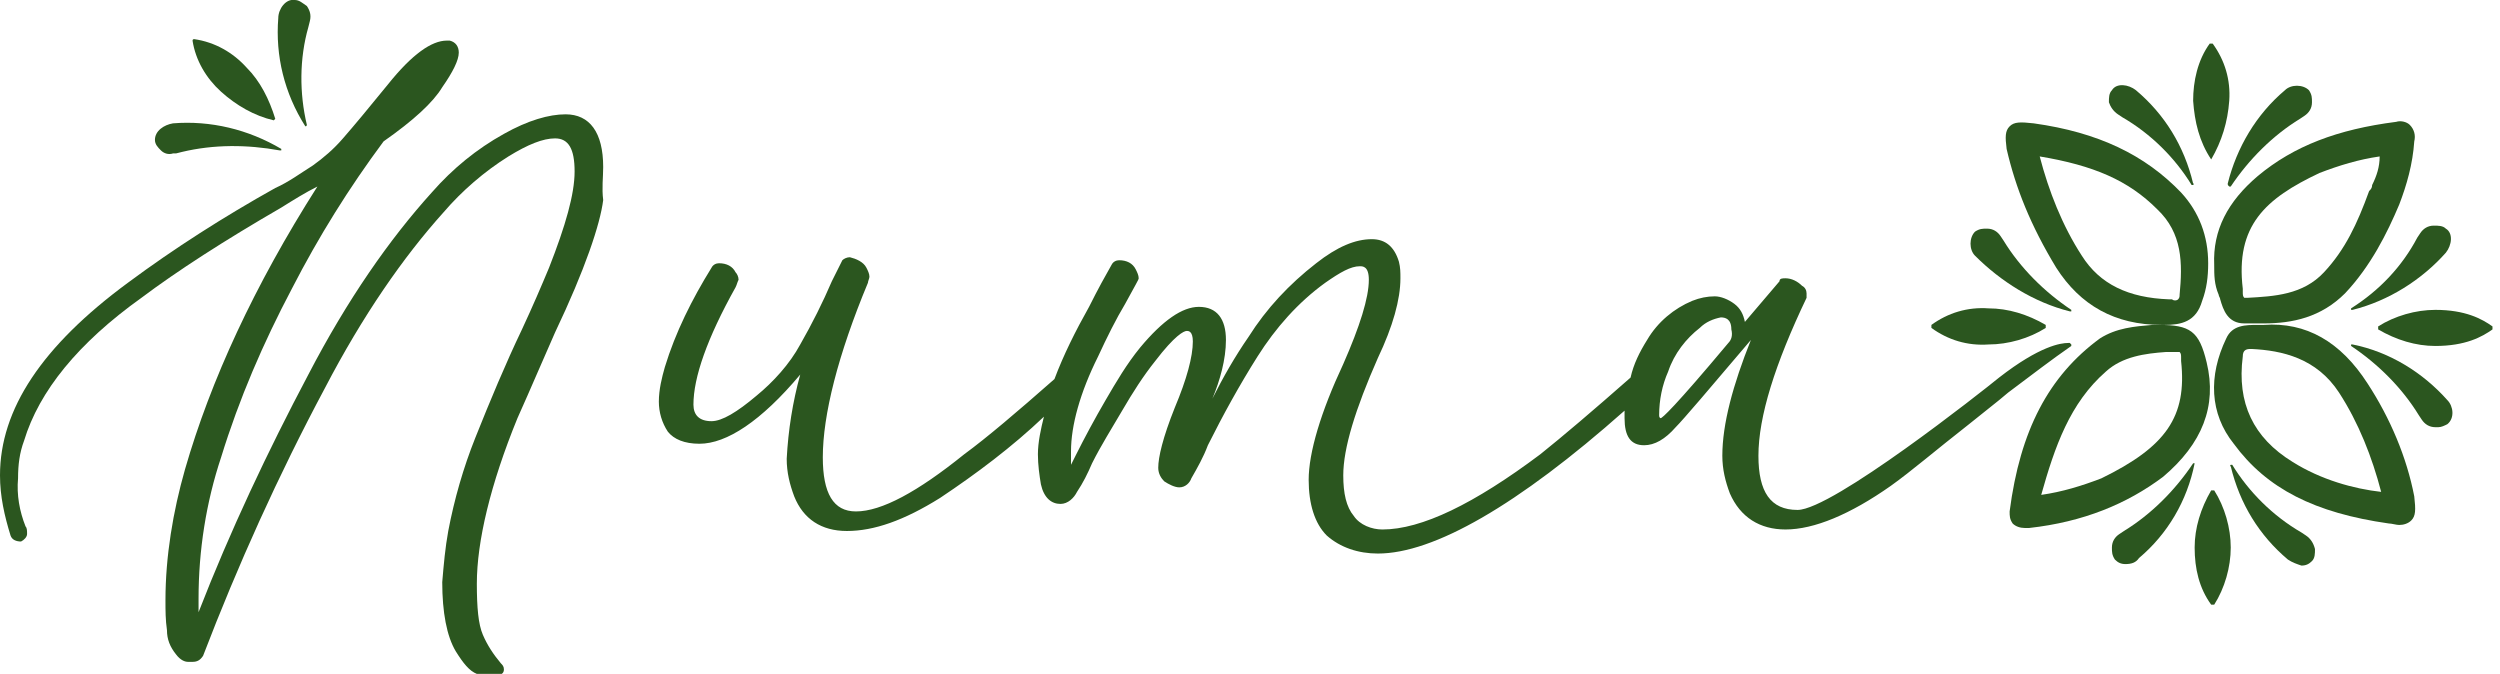 <?xml version="1.0" encoding="utf-8"?>
<!-- Generator: Adobe Illustrator 25.2.0, SVG Export Plug-In . SVG Version: 6.00 Build 0)  -->
<svg version="1.1" id="Camada_1" xmlns="http://www.w3.org/2000/svg" xmlns:xlink="http://www.w3.org/1999/xlink" x="0px" y="0px"
	 viewBox="0 0 166.2 44.8" style="enable-background:new 0 0 166.2 44.8;" xml:space="preserve">
<style type="text/css">
	.st0{fill:#2B561F;}
</style>
<path class="st0" d="M40.1,11.1c0-2.3-0.9-3.5-2.5-3.5c-1.1,0-2.5,0.4-4.1,1.3c-1.8,1-3.4,2.3-4.8,3.9c-2.8,3.1-5.6,7.1-8.2,12.1
	c-2.7,5.1-5.2,10.4-7.3,15.8c0-0.3,0-0.6,0-0.9c0-3.2,0.5-6.4,1.5-9.4c1.2-3.9,2.8-7.6,4.7-11.2c1.8-3.5,3.8-6.7,6.1-9.8
	c2-1.4,3.3-2.6,3.9-3.6c0.7-1,1.1-1.8,1.1-2.3c0-0.4-0.2-0.7-0.6-0.8c0,0-0.1,0-0.2,0c-1,0-2.3,0.9-3.9,2.9c-1.3,1.6-2.3,2.8-3,3.6
	c-0.6,0.7-1.3,1.3-2,1.8c-0.8,0.5-1.6,1.1-2.5,1.5c-3.4,1.9-6.7,4-9.8,6.3C2.8,23,0,27.2,0,31.6c0,1.4,0.3,2.7,0.7,4
	C0.8,35.9,1.1,36,1.4,36c0.2-0.1,0.4-0.3,0.4-0.5s0-0.4-0.1-0.5c-0.4-1-0.6-2.1-0.5-3.2c0-0.9,0.1-1.7,0.4-2.5
	c1-3.3,3.6-6.5,7.8-9.5c2.4-1.8,5.5-3.8,9.3-6c0.8-0.5,1.6-1,2.4-1.4C16.9,19,14,25.3,12.3,31.2C11.5,34,11,37,11,39.9
	c0,0.7,0,1.3,0.1,2c0,0.6,0.2,1.1,0.6,1.6c0.3,0.4,0.6,0.5,0.8,0.5h0.1h0.2c0.3,0,0.5-0.1,0.7-0.4c2.3-6,5-12,8.1-17.8
	c2.5-4.8,5.2-8.7,7.9-11.7c1.2-1.4,2.7-2.7,4.3-3.7c1.3-0.8,2.3-1.2,3.1-1.2c0.9,0,1.3,0.7,1.3,2.2s-0.6,3.6-1.7,6.4
	c-0.5,1.2-1.1,2.6-1.8,4.1c-1.1,2.3-2.1,4.7-3.1,7.2c-0.8,2-1.4,4.1-1.8,6.2c-0.2,1.1-0.3,2.2-0.4,3.4c0,2,0.3,3.6,0.9,4.6
	c0.5,0.8,0.9,1.3,1.4,1.5c0.3,0.2,0.6,0.2,1,0.3c0.2,0,0.4,0,0.5-0.2c0.2-0.1,0.3-0.2,0.3-0.4s-0.1-0.3-0.2-0.4
	c-0.5-0.6-0.9-1.2-1.2-1.9s-0.4-1.8-0.4-3.4c0-2.8,0.9-6.6,2.7-11c0.9-2,1.7-3.9,2.5-5.7c2-4.2,3-7.2,3.2-8.8
	C40,12.5,40.1,11.8,40.1,11.1z"/>
<path class="st0" d="M136.7,17.8c1.6,2.5,3.9,3.8,7,3.8h0.2c1.1,0,2.1-0.2,2.5-1.6c0.3-0.8,0.4-1.6,0.4-2.5c0-1.8-0.6-3.4-1.8-4.7
	c-2.4-2.5-5.5-4-9.8-4.6c-0.9-0.1-1.3-0.1-1.6,0.2s-0.3,0.7-0.2,1.5C134,12.5,135,15,136.7,17.8z M143.4,13.9
	c1.7,1.6,1.7,3.6,1.5,5.7c0,0.1,0,0.2-0.1,0.3c-0.1,0.1-0.3,0.1-0.4,0h-0.2c-2.7-0.1-4.6-1-5.8-2.9c-1.3-2-2.2-4.3-2.8-6.6
	C139.2,11,141.5,12,143.4,13.9L143.4,13.9z"/>
<path class="st0" d="M148.2,12.4L148.2,12.4c0.1,0,0.1,0,0.1,0c1.2-1.8,2.8-3.4,4.6-4.5l0.3-0.2c0.3-0.2,0.5-0.5,0.5-0.9
	c0-0.3,0-0.5-0.2-0.8c-0.4-0.4-1.2-0.4-1.6,0c-1.9,1.6-3.2,3.8-3.8,6.2C148.1,12.3,148.1,12.3,148.2,12.4z"/>
<path class="st0" d="M140.8,7.6l0.3,0.2c1.9,1.1,3.5,2.7,4.6,4.5c0,0,0,0,0.1,0l0,0c0,0,0.1-0.1,0-0.1c-0.6-2.5-1.9-4.6-3.8-6.2
	c-0.5-0.4-1.3-0.5-1.6,0c-0.2,0.2-0.2,0.5-0.2,0.8C140.3,7.1,140.5,7.4,140.8,7.6z"/>
<path class="st0" d="M147,10.6C147.1,10.6,147.1,10.6,147,10.6c0.7-1.2,1.1-2.5,1.2-3.9c0.1-1.4-0.3-2.7-1.1-3.8c0,0-0.1,0-0.2,0
	l0,0c-0.8,1.1-1.1,2.5-1.1,3.8C145.9,8.1,146.2,9.4,147,10.6L147,10.6z"/>
<path class="st0" d="M156.3,20.5v0.1c0,0,0,0,0.1,0l0,0c2.4-0.6,4.6-2,6.2-3.8c0.4-0.5,0.5-1.3,0-1.6c-0.2-0.2-0.5-0.2-0.8-0.2
	c-0.4,0-0.7,0.2-0.9,0.5l-0.2,0.3C159.7,17.7,158.2,19.3,156.3,20.5z"/>
<path class="st0" d="M10.7,10c0.2,0.2,0.5,0.3,0.8,0.2c0.1,0,0.2,0,0.2,0l0.4-0.1c2.1-0.5,4.3-0.5,6.5-0.1h0.1V9.9
	C16.5,8.6,14,8,11.5,8.2c-0.6,0.1-1.2,0.5-1.2,1.1C10.3,9.6,10.5,9.8,10.7,10z"/>
<path class="st0" d="M147.2,17.6c0,0.7,0,1.3,0.3,2c0,0.1,0.1,0.2,0.1,0.3c0.2,0.7,0.5,1.6,1.6,1.6c0.4,0,0.9,0,1.3,0
	c1.9,0,3.8-0.4,5.4-2c1.7-1.8,2.8-4,3.6-5.9c0.5-1.3,0.9-2.7,1-4.2c0.1-0.4,0-0.8-0.3-1.1c-0.2-0.2-0.6-0.3-0.9-0.2
	c-3.9,0.5-6.8,1.6-9.2,3.6C148.1,13.4,147.1,15.3,147.2,17.6z M154.2,11.5c1.3-0.5,2.6-0.9,4-1.1c0,0.7-0.2,1.3-0.5,1.9
	c0,0.2-0.1,0.3-0.2,0.4c-0.8,2.2-1.6,3.9-3,5.4s-3.3,1.6-5.1,1.7c-0.1,0-0.2,0-0.2,0c-0.1-0.1-0.1-0.2-0.1-0.4c0-0.1,0-0.2,0-0.2
	C148.6,15,150.6,13.2,154.2,11.5z"/>
<path class="st0" d="M18.2,8L18.2,8L18.2,8c0.1-0.1,0.1-0.1,0.1-0.1c-0.4-1.3-1-2.5-1.9-3.4c-0.9-1-2.1-1.7-3.5-1.9
	c0,0-0.1,0-0.1,0.1l0,0C13,4,13.7,5.2,14.7,6.1S16.9,7.7,18.2,8z"/>
<path class="st0" d="M20.3,8.4L20.3,8.4c0.1,0,0.1-0.1,0.1-0.1c-0.5-2.1-0.5-4.4,0.1-6.5l0.1-0.4c0.1-0.4,0-0.7-0.2-1
	C20.1,0.2,19.9,0,19.6,0c-0.6-0.1-1.1,0.6-1.1,1.2C18.3,3.7,18.9,6.2,20.3,8.4C20.2,8.4,20.3,8.4,20.3,8.4z"/>
<path class="st0" d="M132.2,22.9c1.3,0,2.7-0.4,3.8-1.1c0,0,0,0,0-0.1v-0.1c-1.2-0.7-2.5-1.1-3.8-1.1c-1.4-0.1-2.7,0.3-3.8,1.1
	c0,0,0,0,0,0.1s0,0.1,0,0.1C129.5,22.6,130.8,23,132.2,22.9z"/>
<path class="st0" d="M137.6,20.7L137.6,20.7c0.1,0,0.1,0,0.1,0v-0.1c-1.8-1.2-3.4-2.8-4.5-4.6l-0.2-0.3c-0.2-0.3-0.5-0.5-0.9-0.5
	c-0.3,0-0.5,0-0.8,0.2c-0.4,0.4-0.4,1.2,0,1.6C133,18.7,135.2,20.1,137.6,20.7z"/>
<path class="st0" d="M147,32.6c-0.7,1.2-1.1,2.5-1.1,3.8c0,1.4,0.3,2.7,1.1,3.8c0,0,0.1,0,0.2,0l0,0c0.7-1.1,1.1-2.5,1.1-3.8
	s-0.4-2.7-1.1-3.8C147.1,32.6,147.1,32.6,147,32.6L147,32.6z"/>
<path class="st0" d="M145.9,30.8h-0.1c-1.2,1.8-2.8,3.4-4.6,4.5l-0.3,0.2c-0.3,0.2-0.5,0.5-0.5,0.9c0,0.3,0,0.5,0.2,0.8
	c0.2,0.2,0.4,0.3,0.7,0.3c0.4,0,0.7-0.1,0.9-0.4C144.1,35.5,145.4,33.3,145.9,30.8C146,30.9,145.9,30.8,145.9,30.8z"/>
<path class="st0" d="M137.7,23v-0.1l-0.1-0.1h-0.1c-0.5,0-1.9,0.2-4.6,2.3l0,0c-1.1,0.9-11.1,8.8-13.4,8.8c-1.8,0-2.6-1.2-2.6-3.6
	c0-2.6,1.1-6.1,3.2-10.5c0-0.1,0-0.2,0-0.3c0-0.2-0.1-0.4-0.3-0.5c-0.3-0.3-0.7-0.5-1.1-0.5c-0.2,0-0.4,0-0.4,0.2l-2.3,2.7
	c-0.1-0.5-0.3-0.9-0.7-1.2c-0.4-0.3-0.9-0.5-1.3-0.5c-0.5,0-1,0.1-1.5,0.3c-1.2,0.5-2.3,1.4-3,2.6c-0.5,0.8-0.9,1.6-1.1,2.5
	c-2.5,2.2-4.5,3.9-6,5.1c-4.4,3.3-7.9,5-10.5,5c-0.7,0-1.5-0.3-1.9-0.9c-0.5-0.6-0.7-1.5-0.7-2.7c0-1.8,0.8-4.4,2.3-7.8
	c1-2.1,1.5-3.9,1.5-5.3c0-0.4,0-0.7-0.1-1.1c-0.3-1-0.9-1.5-1.8-1.5c-1.1,0-2.3,0.5-3.7,1.6c-1.8,1.4-3.3,3-4.5,4.9
	c-0.9,1.3-1.7,2.7-2.4,4.1c0.5-1.2,0.9-2.6,0.9-3.9c0-1.4-0.6-2.2-1.8-2.2c-1.1,0-2.4,0.9-3.9,2.7c-0.9,1.1-1.6,2.3-2.3,3.5
	s-1.4,2.5-2,3.7l-0.3,0.6c0-0.3,0-0.6,0-0.9c0-1.7,0.6-3.9,1.8-6.3c0.6-1.3,1.2-2.5,1.8-3.5c0.7-1.3,0.9-1.6,0.9-1.7
	c0-0.2-0.1-0.4-0.2-0.6c-0.2-0.4-0.6-0.6-1.1-0.6c-0.2,0-0.4,0.1-0.5,0.3c-0.4,0.7-0.9,1.6-1.5,2.8c-0.9,1.6-1.7,3.2-2.3,4.8
	c-2.5,2.2-4.5,3.9-6,5C61,32.7,58.6,34,56.9,34c-1.5,0-2.2-1.2-2.2-3.6c0-2.8,1-6.8,3-11.6c0-0.1,0.1-0.3,0.1-0.4
	c0-0.2-0.1-0.4-0.2-0.6c-0.2-0.4-0.7-0.6-1.1-0.7c-0.2,0-0.4,0.1-0.5,0.2l0,0l-0.7,1.4c-0.6,1.4-1.3,2.8-2.1,4.2
	c-0.7,1.3-1.8,2.5-2.9,3.4C49,27.4,48,28,47.3,28c-0.8,0-1.2-0.4-1.2-1.1c0-1.8,0.9-4.4,2.8-7.8c0.1-0.2,0.1-0.3,0.2-0.5
	c0-0.2-0.1-0.4-0.2-0.5c-0.2-0.4-0.6-0.6-1.1-0.6c-0.2,0-0.4,0.1-0.5,0.3c-1.3,2.1-2.4,4.3-3.1,6.6c-0.2,0.7-0.4,1.5-0.4,2.3
	c0,0.7,0.2,1.4,0.6,2c0.4,0.5,1.1,0.8,2.1,0.8c1.8,0,4.1-1.5,6.7-4.6c-0.5,1.8-0.8,3.7-0.9,5.6c0,0.9,0.2,1.7,0.5,2.5
	c0.6,1.5,1.8,2.3,3.5,2.3c1.8,0,3.8-0.7,6.2-2.2c2.4-1.6,4.8-3.4,6.9-5.4c-0.2,0.8-0.4,1.7-0.4,2.5c0,0.7,0.1,1.4,0.2,2
	c0.2,0.9,0.7,1.3,1.3,1.3c0.5,0,0.9-0.4,1.1-0.8c0.4-0.6,0.7-1.2,1-1.9c0.6-1.2,1.3-2.3,2-3.5S76,25,76.8,24c1.3-1.7,1.9-2,2.1-2
	c0.1,0,0.4,0,0.4,0.7c0,1-0.4,2.5-1.2,4.4c-0.8,2-1.1,3.3-1.1,4c0,0.4,0.2,0.7,0.4,0.9c0.3,0.2,0.7,0.4,1,0.4c0.4,0,0.7-0.3,0.8-0.6
	c0.4-0.7,0.8-1.4,1.1-2.2c1-2,2.1-4,3.3-5.9s2.7-3.6,4.5-4.9c1-0.7,1.7-1.1,2.3-1.1c0.2,0,0.6,0,0.6,0.9c0,1.2-0.6,3.1-1.7,5.6
	c-1.5,3.2-2.3,5.9-2.3,7.7c0,1.6,0.4,2.9,1.2,3.7c0.9,0.8,2.1,1.2,3.4,1.2c3.7,0,9.3-3.2,16.4-9.5c0,0.2,0,0.4,0,0.5
	c0,1.2,0.4,1.8,1.3,1.8c0.7,0,1.4-0.4,2.1-1.2c0.5-0.5,2.2-2.5,5-5.8c-1.2,3-1.9,5.6-1.9,7.7c0,0.9,0.2,1.7,0.5,2.5
	c0.7,1.6,2,2.4,3.7,2.4c1.9,0,4.3-1,7-2.9c1.4-1,2.9-2.3,5.2-4.1l2-1.6l0.6-0.5C135.1,24.9,136.4,23.9,137.7,23z M114.9,22.8
	c-3.6,4.3-4.4,5-4.5,5c0,0-0.1,0-0.1-0.2c0-1,0.2-2,0.6-2.9c0.4-1.2,1.2-2.2,2.1-2.9c0.4-0.4,0.9-0.6,1.4-0.7c0.3,0,0.7,0.1,0.7,0.8
	C115.2,22.3,115.1,22.6,114.9,22.8z"/>
<path class="st0" d="M146.7,24.1c-0.5-2.1-1.1-2.5-3.2-2.5h-0.4c-1.2,0.1-2.4,0.2-3.5,0.9c-3.4,2.5-5.3,6.1-6,11.5
	c0,0.3,0,0.5,0.2,0.8c0.2,0.2,0.5,0.3,0.8,0.3c0.1,0,0.2,0,0.3,0c3.6-0.4,6.5-1.6,8.9-3.4C146.4,29.5,147.4,27,146.7,24.1z
	 M139.7,31.8c-1.3,0.5-2.6,0.9-4,1.1c0.9-3.2,1.9-6.1,4.3-8.2c1.1-1,2.6-1.2,4-1.3h0.6h0.1c0.1,0,0.1,0,0.2,0
	c0.1,0.1,0.1,0.2,0.1,0.4c0,0.1,0,0.1,0,0.2C145.4,27.7,144,29.7,139.7,31.8L139.7,31.8z"/>
<path class="st0" d="M156.4,22.9h-0.1V23c1.8,1.2,3.4,2.8,4.5,4.6l0.2,0.3c0.2,0.3,0.5,0.5,0.9,0.5h0.2c0.2,0,0.4-0.1,0.6-0.2
	c0.5-0.4,0.4-1.2,0-1.6C161.1,24.8,158.9,23.4,156.4,22.9z"/>
<path class="st0" d="M165.7,21.7c-0.7-0.5-1.8-1.1-3.8-1.1c-1.3,0-2.7,0.4-3.8,1.1c0,0,0,0,0,0.1s0,0.1,0,0.1
	c1.2,0.7,2.5,1.1,3.8,1.1c2,0,3.1-0.6,3.8-1.1C165.7,21.8,165.7,21.8,165.7,21.7L165.7,21.7z"/>
<path class="st0" d="M157.4,25.5c-1.8-2.8-4.1-4.1-6.9-3.9h-0.4c-0.8,0-1.7,0-2.1,0.9c-1.2,2.5-1.1,5,0.5,7c2.2,3,5.4,4.6,10.3,5.3
	c0.2,0,0.5,0.1,0.7,0.1c0.3,0,0.6-0.1,0.8-0.3c0.3-0.3,0.3-0.7,0.2-1.6C160,30.4,158.9,27.8,157.4,25.5z M152.4,30.7
	c-2.6-1.6-3.7-3.9-3.3-7c0-0.4,0.2-0.5,0.5-0.5h0.1c2,0.1,4.3,0.6,5.8,2.9c1.3,2,2.2,4.3,2.8,6.6C156.5,32.5,154.3,31.9,152.4,30.7z
	"/>
<path class="st0" d="M153.3,35.6l-0.3-0.2c-1.9-1.1-3.5-2.7-4.6-4.5h-0.1c0,0-0.1,0.1,0,0.1c0.6,2.5,1.9,4.6,3.8,6.2
	c0.3,0.2,0.6,0.3,0.9,0.4c0.3,0,0.5-0.1,0.7-0.3s0.2-0.5,0.2-0.8C153.8,36.1,153.6,35.8,153.3,35.6z"/>
</svg>
